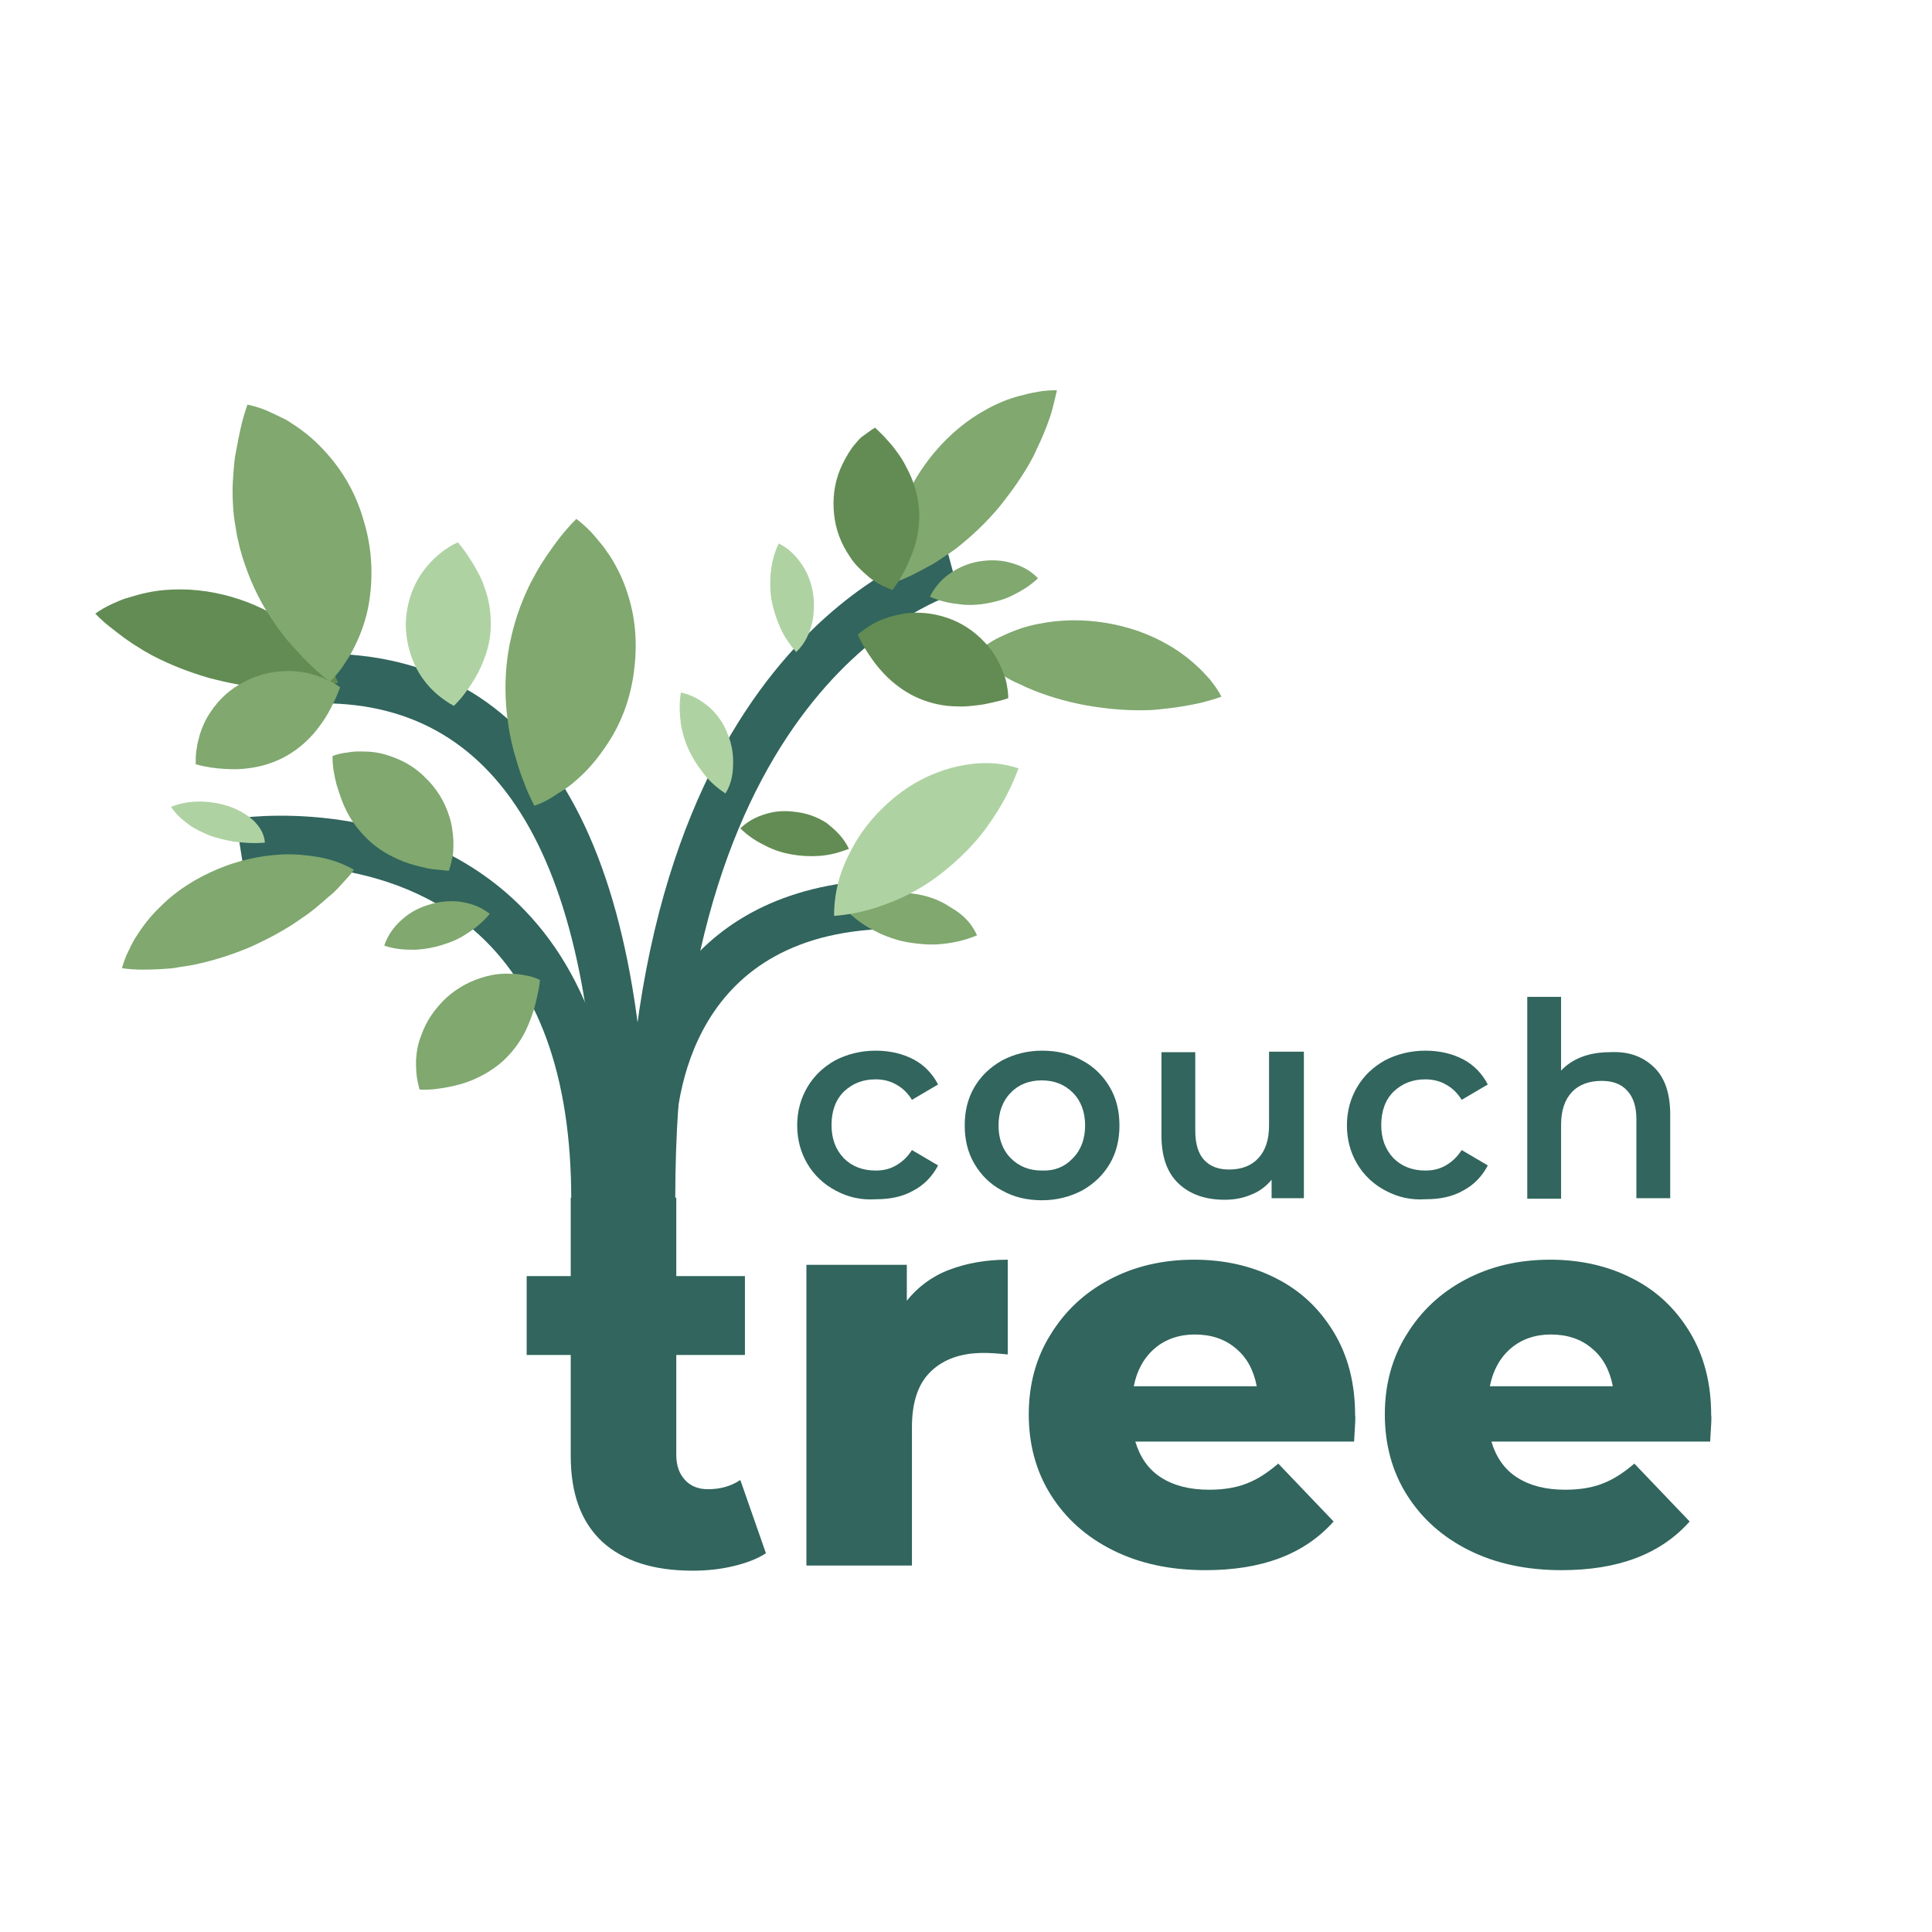 <?xml version="1.0" encoding="utf-8"?>
<!-- Generator: Adobe Illustrator 16.0.0, SVG Export Plug-In . SVG Version: 6.00 Build 0)  -->
<!DOCTYPE svg PUBLIC "-//W3C//DTD SVG 1.1//EN" "http://www.w3.org/Graphics/SVG/1.1/DTD/svg11.dtd">
<svg version="1.1" xmlns="http://www.w3.org/2000/svg" xmlns:xlink="http://www.w3.org/1999/xlink" x="0px" y="0px" width="1080px"
	 height="1080px" viewBox="0 1227.5 1080 1080" enable-background="new 0 1227.5 1080 1080" xml:space="preserve">
<g id="Ebene_1">
</g>
<g id="Ebene_3">
	<circle display="none" fill="#2AFFFF" cx="540" cy="1768.502" r="532.002"/>
	<g>
		<path fill="#31655D" d="M346.824,1897.881H319.33c0-68.736-18.33-119.428-54.702-150.646
			c-52.984-45.537-127.734-34.941-128.593-34.941l-4.296-27.208c3.437-0.571,87.638-12.888,150.646,40.955
			C325.058,1762.7,346.824,1820.552,346.824,1897.881z"/>
		<path fill="#31655D" d="M377.469,1897.881h-27.495c0-313.32,171.552-363.727,178.712-365.731l7.161,26.636
			C529.547,1560.503,377.469,1606.9,377.469,1897.881z"/>
		<path fill="#31655D" d="M362.29,1897.881h-27.495c0-184.154-52.124-277.234-154.655-277.234v-27.78
			C300.715,1592.866,362.29,1695.396,362.29,1897.881z"/>
		<path fill="#31655D" d="M377.182,1870.959h-27.494c0-73.317,39.809-151.791,151.791-151.791v27.494
			C386.061,1746.662,377.182,1841.747,377.182,1870.959z"/>
		<path fill="#80A86F" d="M590.836,1445.658c-0.859,4.009-1.719,7.159-2.577,10.597c-0.86,3.437-2.007,6.301-3.15,9.45
			c-2.291,6.015-4.87,11.457-7.447,16.897c-5.441,10.311-12.028,19.476-18.901,28.067c-7.161,8.593-15.18,16.325-24.346,23.484
			c-2.29,1.719-4.868,3.438-7.445,5.155c-2.578,1.718-5.156,3.438-8.021,4.87c-5.729,3.149-11.457,6.3-18.902,8.878
			c-0.86-3.724-1.146-7.447-1.146-10.883c0-3.438,0-7.16,0.572-10.312c0.859-6.586,2.292-13.175,4.296-19.188
			c4.296-12.315,10.883-23.198,18.904-32.65c8.018-9.449,17.754-17.756,28.925-23.77c5.729-3.15,11.743-5.729,18.33-7.446
			c3.435-0.859,6.587-1.719,10.31-2.292C583.103,1445.944,586.826,1445.658,590.836,1445.658z"/>
		<path fill="#628C53" d="M489.164,1466.564c2.291,2.291,4.297,4.011,6.015,6.015c1.718,2.005,3.437,3.723,4.869,5.729
			c2.864,3.724,5.155,7.16,6.874,10.883c3.723,6.873,5.728,13.747,6.587,20.62c0.859,6.874,0.286,14.034-1.719,21.48
			c-1.146,3.724-2.578,7.732-4.582,12.028c-2.004,4.296-4.296,8.593-8.306,14.033c-2.864-1.145-5.727-2.291-8.018-3.723
			c-2.292-1.433-4.583-2.864-6.302-4.582c-3.723-3.151-7.16-6.588-9.45-10.311c-5.156-7.446-8.021-15.466-8.879-23.771
			c-0.86-8.305,0-16.897,3.436-25.202c1.719-4.011,4.009-8.307,6.873-12.315c1.719-2.005,3.152-4.011,5.155-5.729
			C484.296,1470.002,486.586,1467.997,489.164,1466.564z"/>
		<path fill="#628C53" d="M189.019,1609.19c-3.723,0.859-7.446,1.433-10.883,2.006c-3.437,0.572-6.587,0.859-10.024,0.859
			c-6.3,0.286-12.601,0.286-18.329,0c-11.743-0.573-22.626-2.865-33.509-5.729c-10.597-3.149-21.194-7.16-31.503-12.602
			c-2.578-1.433-5.156-2.864-7.733-4.582c-2.578-1.433-5.156-3.438-7.732-5.155c-5.155-4.01-10.598-7.733-16.039-13.46
			c3.15-2.292,6.301-4.011,9.451-5.443c3.15-1.432,6.301-2.862,9.738-3.723c6.3-2.005,12.887-3.437,19.188-4.01
			c12.888-1.145,25.49,0.287,37.519,3.724c12.029,3.438,23.485,8.879,33.795,16.611c5.154,3.724,10.023,8.306,14.32,13.46
			c2.291,2.578,4.296,5.442,6.301,8.307C185.868,1602.317,187.587,1605.468,189.019,1609.19z"/>
		<path fill="#80A86F" d="M682.77,1616.923c-3.723,1.433-7.16,2.292-10.312,3.152c-3.438,0.858-6.585,1.431-9.736,2.004
			c-6.302,1.146-12.315,1.72-18.33,2.291c-11.743,0.573-22.912-0.286-33.794-2.004c-10.885-1.72-21.768-4.583-32.649-8.879
			c-2.864-1.146-5.441-2.291-8.307-3.723c-2.863-1.146-5.441-2.578-8.306-4.297c-5.727-3.15-11.455-6.588-17.47-11.742
			c2.864-2.578,5.728-4.868,8.878-6.587c2.865-2.005,6.016-3.437,9.165-4.869c6.301-2.863,12.314-4.869,18.615-6.015
			c12.602-2.577,25.203-2.577,37.519-0.572s24.346,6.015,35.514,12.602c5.441,3.15,10.884,7.16,15.752,11.741
			c2.577,2.292,4.869,4.869,7.16,7.447C678.761,1610.336,681.052,1613.487,682.77,1616.923z"/>
		<path fill="#80A86F" d="M197.898,1713.726c-2.292,3.15-4.869,5.729-7.16,8.306c-2.292,2.577-4.583,4.869-7.16,6.874
			c-4.869,4.295-9.452,8.305-14.32,11.455c-9.451,6.874-19.475,12.028-29.499,16.611c-10.31,4.296-20.907,7.732-32.363,10.023
			c-2.864,0.573-6.015,0.86-8.878,1.433c-2.864,0.573-6.015,0.573-9.452,0.859c-6.586,0.286-13.174,0.572-20.906-0.574
			c1.146-3.723,2.291-7.158,4.009-10.31c1.432-3.15,3.151-6.301,5.155-9.165c3.723-5.727,8.019-10.883,12.602-15.179
			c9.165-9.165,20.047-15.752,31.503-20.621c11.457-4.868,23.771-7.732,36.66-8.305c6.301-0.286,12.888,0.286,19.761,1.432
			c3.436,0.573,6.587,1.433,10.024,2.578C191.023,1710.29,194.46,1711.721,197.898,1713.726z"/>
		<path fill="#80A86F" d="M190.165,1611.768c-1.146,2.864-2.292,5.729-3.437,8.02c-1.146,2.291-2.292,4.582-3.437,6.588
			c-2.291,4.01-4.869,7.445-7.446,10.597c-5.155,6.014-10.597,10.311-16.898,13.746c-6.014,3.15-12.887,5.442-20.621,6.301
			c-4.009,0.573-8.019,0.573-12.888,0.287c-4.869-0.287-9.738-0.86-16.038-2.578c0-3.15,0-6.015,0.572-8.878
			c0.287-2.864,1.146-5.154,1.718-7.732c1.432-4.583,3.437-8.88,6.015-12.603c4.869-7.446,11.456-13.174,18.903-16.896
			c7.445-4.01,15.751-6.016,24.629-6.016c4.583,0,9.165,0.574,14.034,2.006c2.292,0.858,4.869,1.432,7.446,2.863
			C185.01,1608.332,187.587,1609.764,190.165,1611.768z"/>
		<path fill="#628C53" d="M563.629,1617.783c-3.151,1.146-5.729,1.718-8.307,2.292c-2.578,0.571-4.869,1.146-7.16,1.431
			c-4.582,0.573-8.878,1.146-12.889,0.86c-8.018,0-14.891-1.72-21.193-4.297c-6.3-2.578-12.315-6.587-18.043-12.028
			c-2.863-2.863-5.728-6.016-8.306-9.739c-2.863-4.009-5.44-8.018-8.305-14.032c2.291-2.004,4.869-3.724,7.159-5.155
			c2.292-1.432,4.582-2.577,6.875-3.437c4.582-1.719,9.163-2.863,13.746-3.438c8.878-0.858,17.471,0.574,25.203,3.724
			c7.732,3.15,14.606,8.306,20.334,15.18c2.865,3.437,5.155,7.446,7.16,12.027c0.859,2.292,2.005,4.584,2.578,7.448
			C563.055,1611.482,563.629,1614.633,563.629,1617.783z"/>
		<path fill="#AFD2A3" d="M256.036,1530.719c2.005,2.576,3.724,4.581,5.156,6.874c1.432,2.29,2.863,4.295,4.009,6.3
			c2.292,4.011,4.295,7.732,5.441,11.456c2.865,7.445,3.724,14.319,3.724,21.479c0,6.874-1.433,13.747-4.583,21.193
			c-1.433,3.724-3.437,7.446-6.015,11.457c-2.576,4.009-5.441,8.019-10.023,12.601c-2.863-1.433-5.155-3.149-7.446-4.869
			c-2.292-1.719-4.01-3.437-5.728-5.154c-3.437-3.724-6.015-7.446-8.02-11.456c-4.009-8.02-5.727-16.326-5.727-24.631
			c0.286-8.306,2.291-16.611,6.586-24.344c2.291-4.01,5.156-7.732,8.592-11.17c1.718-1.718,3.723-3.437,6.014-5.155
			C250.595,1533.583,252.886,1531.863,256.036,1530.719z"/>
		<path fill="#80A86F" d="M301.86,1775.302c-0.286,3.151-0.859,6.015-1.432,8.593c-0.573,2.578-1.146,4.869-1.718,7.16
			c-1.433,4.581-2.864,8.305-4.583,12.028c-3.438,7.159-7.733,12.602-12.888,17.47c-5.156,4.582-11.169,8.307-18.33,11.169
			c-3.723,1.433-7.732,2.577-12.315,3.438c-4.583,0.858-9.452,1.717-16.039,1.431c-0.859-3.15-1.433-6.014-1.719-8.592
			c-0.286-2.864-0.286-5.44-0.286-7.732c0.286-4.869,1.146-9.737,2.864-13.747c2.865-8.592,8.019-15.465,14.034-21.194
			c6.3-5.727,13.747-9.737,22.338-12.028c4.295-1.145,8.879-1.718,14.034-1.432c2.578,0,5.154,0.287,7.732,0.859
			C296.133,1773.01,298.71,1773.87,301.86,1775.302z"/>
		<path fill="#628C53" d="M474.558,1701.983c-6.587,2.578-12.028,3.724-17.184,4.01c-5.154,0.288-10.024,0-14.893-0.858
			c-4.868-0.859-9.45-2.291-14.032-4.582c-4.583-2.291-9.451-4.869-14.606-10.024c5.155-4.868,10.596-7.159,16.324-8.592
			s11.169-1.146,16.611-0.286c5.442,0.859,10.597,2.864,15.466,6.014C466.825,1691.386,471.408,1695.396,474.558,1701.983z"/>
		<path fill="#80A86F" d="M546.158,1750.385c-7.732,3.151-14.034,4.297-20.335,4.869c-6.015,0.573-11.743,0-17.471-0.859
			c-5.441-0.858-10.883-2.578-16.61-5.155c-5.441-2.577-11.169-5.727-17.185-11.455c6.015-5.728,12.602-8.306,19.188-10.024
			c6.587-1.432,13.175-1.432,19.475-0.286c6.302,1.145,12.603,3.438,18.044,7.16
			C537.278,1738.069,542.721,1742.652,546.158,1750.385z"/>
		<path fill="#AFD2A3" d="M445.059,1592.007c-4.583-5.441-7.446-10.024-9.45-14.893c-2.006-4.868-3.438-9.451-4.297-14.033
			c-0.858-4.868-0.858-9.451-0.572-14.606c0.572-5.155,1.432-10.598,4.583-17.184c6.301,3.149,10.31,7.732,13.46,12.602
			c3.15,4.869,4.869,10.023,5.728,15.465c0.859,5.442,0.573,11.171-0.574,16.611
			C452.506,1581.411,450.215,1587.138,445.059,1592.007z"/>
		<path fill="#80A86F" d="M580.239,1550.765c-5.154,4.869-10.023,7.447-14.605,9.737c-4.582,2.291-9.45,3.437-14.034,4.297
			c-4.868,0.859-9.451,1.146-14.606,0.572c-5.154-0.572-10.597-1.433-17.184-4.296c3.15-6.302,7.447-10.597,12.316-13.747
			c4.868-3.149,10.023-5.154,15.464-6.015c5.442-0.859,11.171-0.859,16.611,0.573
			C569.642,1543.319,575.371,1545.61,580.239,1550.765z"/>
		<path fill="#AFD2A3" d="M569.356,1657.019c-5.441,14.606-11.742,24.631-18.615,34.082c-6.874,9.164-14.32,16.324-22.339,22.911
			c-8.019,6.588-16.897,12.028-26.635,16.324c-10.311,4.297-20.907,8.02-35.513,9.165c0-15.752,4.582-28.066,10.883-39.236
			c6.014-10.883,14.319-20.047,23.484-27.494c9.165-7.445,19.762-12.887,31.218-16.038
			C543.008,1653.869,555.61,1652.437,569.356,1657.019z"/>
		<path fill="#AFD2A3" d="M148.064,1698.547c-7.16,0.573-12.315,0-17.47-0.572c-4.869-0.858-9.451-2.004-13.461-3.437
			c-4.01-1.72-8.019-3.437-11.456-6.015c-3.437-2.578-7.16-5.441-10.024-10.024c6.587-2.578,12.602-3.149,18.33-2.862
			c5.728,0.284,10.882,1.43,15.465,3.149c4.583,1.718,8.878,4.296,12.315,7.445C144.914,1689.383,147.778,1693.392,148.064,1698.547
			z"/>
		<path fill="#80A86F" d="M273.793,1738.356c-4.583,5.442-8.879,8.593-13.461,11.456c-4.296,2.864-8.878,4.582-13.46,6.015
			c-4.583,1.432-9.451,2.292-14.606,2.577c-5.155,0-10.597,0-17.47-2.29c2.292-6.875,6.301-11.457,10.597-15.18
			c4.295-3.724,9.451-6.301,14.605-7.733c5.156-1.719,10.884-2.29,16.612-1.719C262.337,1732.342,268.065,1733.773,273.793,1738.356
			z"/>
		<path fill="#AFD2A3" d="M405.536,1671.053c-6.014-4.011-9.738-7.732-12.888-12.03c-3.151-4.008-5.728-8.305-7.733-12.6
			c-2.004-4.297-3.437-9.166-4.295-14.034c-0.572-5.155-1.146-10.598,0-17.757c6.874,1.433,12.029,4.868,16.325,8.592
			c4.296,4.01,7.446,8.592,9.451,13.748c2.29,5.154,3.436,10.595,3.436,16.324C409.832,1659.023,409.26,1665.039,405.536,1671.053z"
			/>
		<path fill="#80A86F" d="M250.882,1714.299c-3.152-0.286-6.015-0.572-8.593-0.859c-2.577-0.286-4.868-0.858-7.159-1.432
			c-4.583-1.146-8.593-2.291-12.315-4.009c-7.16-3.15-13.174-7.16-18.043-12.028c-4.869-4.869-9.165-10.598-12.315-17.758
			c-1.718-3.724-2.864-7.732-4.295-12.028c-1.146-4.583-2.292-9.451-2.292-16.039c2.864-1.146,5.728-1.717,8.592-2.004
			c2.578-0.574,5.442-0.574,7.733-0.574c4.868,0,9.737,0.574,14.033,2.006c8.592,2.578,16.039,6.873,21.766,12.888
			c6.014,5.728,10.597,13.176,13.175,21.48c1.432,4.297,2.005,8.877,2.291,13.746c0,2.578,0,5.156-0.286,7.733
			C252.599,1708.285,252.027,1711.148,250.882,1714.299z"/>
		<path fill="#80A86F" d="M184.436,1608.619c-4.009-3.151-7.446-6.016-10.596-9.165c-3.151-2.864-6.015-6.015-8.593-8.879
			c-5.441-5.728-9.737-11.456-13.46-17.184c-7.733-11.456-12.602-22.912-16.325-34.654c-0.86-2.864-1.718-6.015-2.292-8.878
			c-0.858-3.151-1.145-6.015-1.717-9.164c-1.146-6.302-1.432-12.889-1.432-19.476c0-3.438,0.286-6.874,0.573-10.598
			c0.287-3.722,0.572-7.445,1.432-11.169c1.433-7.733,2.864-16.039,6.301-25.776c5.155,1.146,9.451,2.578,13.461,4.583
			c2.004,0.859,4.01,2.005,6.015,2.863c2.004,0.858,3.723,2.004,5.441,3.151c7.16,4.581,13.174,9.737,18.33,15.466
			c10.596,11.455,17.756,24.629,21.766,38.948c4.296,14.034,5.442,29.215,3.15,44.393c-1.146,7.733-3.436,15.465-6.873,22.912
			c-1.718,3.723-3.724,7.732-6.301,11.456C191.023,1601.171,188.16,1604.894,184.436,1608.619z"/>
		<path fill="#80A86F" d="M298.71,1677.927c-2.291-4.583-4.296-8.593-5.729-12.888c-1.717-4.009-2.863-7.732-4.009-11.456
			c-2.291-7.447-4.01-14.606-4.868-21.193c-2.005-13.46-2.005-26.063-0.287-38.377c0.573-3.151,0.86-6.015,1.719-9.165
			c0.573-3.15,1.432-6.015,2.291-9.165c1.718-6.015,4.01-12.029,6.874-18.33c1.433-3.149,3.15-6.301,4.87-9.449
			c1.717-3.152,3.723-6.302,6.013-9.739c4.583-6.588,9.165-13.175,16.612-20.62c4.009,3.151,7.446,6.301,10.311,9.738
			c1.431,1.717,2.863,3.437,4.296,5.154c1.432,1.718,2.291,3.437,3.723,5.156c4.583,7.158,8.019,14.319,10.31,21.765
			c4.87,14.893,5.443,29.786,3.437,44.392c-2.004,14.606-7.16,28.927-16.038,41.529c-4.297,6.3-9.451,12.6-15.752,18.043
			c-3.151,2.863-6.588,5.44-10.596,7.732C307.875,1673.917,303.578,1676.208,298.71,1677.927z"/>
		<path fill="#31655D" d="M428.161,2095.781c-4.868,3.15-10.882,5.441-18.043,7.16c-7.16,1.72-14.606,2.577-22.912,2.577
			c-22.053,0-38.664-5.44-50.405-16.038c-11.743-10.883-17.756-26.636-17.756-48.114v-56.421h-24.631v-44.105h24.631v-43.818h58.998
			v43.818h38.377v44.105h-38.377v55.848c0,6.015,1.717,10.598,4.868,14.033c3.15,3.438,7.447,5.154,12.888,5.154
			c6.875,0,12.888-1.716,18.044-5.154L428.161,2095.781z"/>
		<g>
			<g>
				<path fill="#31655D" d="M467.111,1893.012c-6.586-3.438-12.027-8.593-15.751-14.894c-3.723-6.3-5.728-13.459-5.728-21.479
					c0-8.02,2.005-15.18,5.728-21.479c3.724-6.301,8.879-11.169,15.466-14.893c6.587-3.438,14.319-5.442,22.625-5.442
					c8.019,0,15.179,1.718,21.193,4.87c6.015,3.149,10.598,8.019,13.748,14.032l-14.606,8.592c-2.293-3.723-5.156-6.588-8.88-8.592
					c-3.437-2.005-7.446-2.864-11.457-2.864c-7.16,0-12.888,2.292-17.756,6.875c-4.583,4.581-6.872,10.882-6.872,18.614
					c0,7.733,2.29,13.747,6.872,18.615c4.583,4.582,10.596,6.874,17.756,6.874c4.296,0,8.02-0.859,11.457-2.863
					c3.437-2.005,6.301-4.582,8.88-8.593l14.606,8.593c-3.15,6.015-7.732,10.883-13.748,14.034
					c-6.015,3.436-12.888,4.868-20.906,4.868C481.432,1898.454,473.986,1896.734,467.111,1893.012z"/>
				<path fill="#31655D" d="M560.192,1893.012c-6.587-3.438-11.742-8.593-15.466-14.894c-3.724-6.3-5.441-13.459-5.441-21.479
					c0-8.02,1.718-15.18,5.441-21.479c3.724-6.301,8.879-11.169,15.466-14.893c6.587-3.438,14.032-5.442,22.339-5.442
					c8.306,0,15.752,1.718,22.338,5.442c6.589,3.437,11.744,8.592,15.467,14.893c3.723,6.3,5.441,13.46,5.441,21.479
					c0,8.021-1.719,15.18-5.441,21.479c-3.723,6.301-8.878,11.17-15.467,14.894c-6.586,3.436-14.032,5.441-22.338,5.441
					C574.224,1898.454,566.779,1896.734,560.192,1893.012z M599.713,1874.968c4.584-4.582,6.875-10.882,6.875-18.328
					c0-7.445-2.291-13.747-6.875-18.328c-4.581-4.584-10.31-6.874-17.469-6.874c-6.873,0-12.889,2.291-17.185,6.874
					c-4.582,4.583-6.873,10.883-6.873,18.328c0,7.446,2.291,13.747,6.873,18.328c4.582,4.582,10.312,6.874,17.185,6.874
					C589.404,1882.128,595.132,1879.838,599.713,1874.968z"/>
				<path fill="#31655D" d="M728.879,1815.971v81.337h-18.042v-10.311c-3.15,3.724-6.874,6.586-11.456,8.306
					c-4.582,2.005-9.452,2.864-14.893,2.864c-10.884,0-19.476-3.151-25.775-9.166c-6.303-6.013-9.451-14.892-9.451-26.921v-46.396
					h18.901v43.819c0,7.446,1.718,12.887,4.869,16.324c3.437,3.722,8.02,5.441,14.032,5.441c6.874,0,12.316-2.006,16.325-6.302
					c4.01-4.296,6.015-10.309,6.015-18.328v-41.242h19.475V1815.971z"/>
				<path fill="#31655D" d="M774.416,1893.012c-6.586-3.438-12.028-8.593-15.751-14.894c-3.724-6.3-5.728-13.459-5.728-21.479
					c0-8.02,2.004-15.18,5.728-21.479c3.723-6.301,8.879-11.169,15.464-14.893c6.588-3.438,14.32-5.442,22.625-5.442
					c8.02,0,15.179,1.718,21.194,4.87c6.015,3.149,10.597,8.019,13.747,14.032l-14.606,8.592c-2.291-3.723-5.156-6.588-8.879-8.592
					c-3.437-2.005-7.445-2.864-11.456-2.864c-7.159,0-12.887,2.292-17.755,6.875c-4.583,4.581-6.874,10.882-6.874,18.614
					c0,7.733,2.291,13.747,6.874,18.615c4.581,4.582,10.596,6.874,17.755,6.874c4.297,0,8.02-0.859,11.456-2.863
					c3.438-2.005,6.301-4.582,8.879-8.593l14.606,8.593c-3.15,6.015-7.732,10.883-13.747,14.034
					c-6.016,3.436-12.888,4.868-20.908,4.868C788.737,1898.454,781.29,1896.734,774.416,1893.012z"/>
				<path fill="#31655D" d="M924.49,1823.99c6.302,6.014,9.166,14.892,9.166,26.635v46.684h-18.903v-44.104
					c0-7.161-1.719-12.318-5.155-16.041c-3.437-3.724-8.019-5.441-14.319-5.441c-6.874,0-12.602,2.005-16.611,6.301
					c-4.011,4.296-6.015,10.312-6.015,18.329v41.241H853.75v-112.841h18.901v41.242c3.151-3.437,7.16-6.015,11.742-7.732
					c4.583-1.72,9.737-2.578,15.466-2.578C910.17,1815.111,918.19,1817.975,924.49,1823.99z"/>
			</g>
			<path fill="#31655D" d="M530.406,1937.402c9.737-3.723,20.622-5.727,32.936-5.727v52.984c-5.442-0.574-9.737-0.86-13.461-0.86
				c-12.604,0-22.339,3.437-29.499,10.311c-7.162,6.874-10.597,17.184-10.597,31.218v77.327h-58.999v-168.117h56.134v20.05
				C512.936,1947.14,520.668,1941.127,530.406,1937.402z"/>
			<path fill="#31655D" d="M756.947,2033.346H634.655c2.578,8.593,7.159,15.466,14.32,20.048c7.159,4.583,16.038,6.873,26.922,6.873
				c8.017,0,15.176-1.145,20.905-3.436c6.016-2.292,11.743-6.015,17.758-11.171l30.93,32.364
				c-16.325,18.329-40.097,27.206-71.6,27.206c-19.76,0-36.944-3.722-51.838-11.168c-14.893-7.446-26.349-17.758-34.655-30.932
				c-8.305-13.175-12.313-28.352-12.313-44.964c0-16.61,4.009-31.503,12.027-44.392c8.021-13.174,18.902-23.485,32.937-30.932
				c14.033-7.445,29.784-11.169,47.541-11.169c16.611,0,32.078,3.437,45.538,10.31c13.746,6.874,24.344,16.898,32.363,30.072
				c8.019,13.174,12.03,28.64,12.03,46.683C757.806,2019.313,757.52,2024.181,756.947,2033.346z M645.537,1981.221
				c-6.015,5.156-10.024,12.316-11.743,21.194h68.734c-1.718-8.878-5.44-16.038-11.742-21.194
				c-6.014-5.154-13.745-7.732-22.911-7.732C659.285,1973.489,651.552,1976.066,645.537,1981.221z"/>
			<path fill="#31655D" d="M955.993,2033.346H833.7c2.579,8.593,7.161,15.466,14.32,20.048c7.16,4.583,16.039,6.873,26.922,6.873
				c8.018,0,15.178-1.145,20.906-3.436c6.016-2.292,11.743-6.015,17.758-11.171l30.929,32.364
				c-16.325,18.329-40.095,27.206-71.599,27.206c-19.761,0-36.943-3.722-51.838-11.168c-14.894-7.446-26.349-17.758-34.654-30.932
				c-8.306-13.175-12.315-28.352-12.315-44.964c0-16.61,4.01-31.503,12.03-44.392c8.017-13.174,18.902-23.485,32.935-30.932
				c14.035-7.445,29.786-11.169,47.543-11.169c16.611,0,32.077,3.437,45.537,10.31c13.746,6.874,24.345,16.898,32.361,30.072
				c8.02,13.174,12.03,28.64,12.03,46.683C956.853,2019.313,956.566,2024.181,955.993,2033.346z M844.585,1981.221
				c-6.016,5.156-10.024,12.316-11.745,21.194h68.737c-1.72-8.878-5.441-16.038-11.743-21.194
				c-6.015-5.154-13.746-7.732-22.911-7.732C858.331,1973.489,850.599,1976.066,844.585,1981.221z"/>
		</g>
	</g>
</g>
<g id="Ebene_2">
</g>
</svg>
